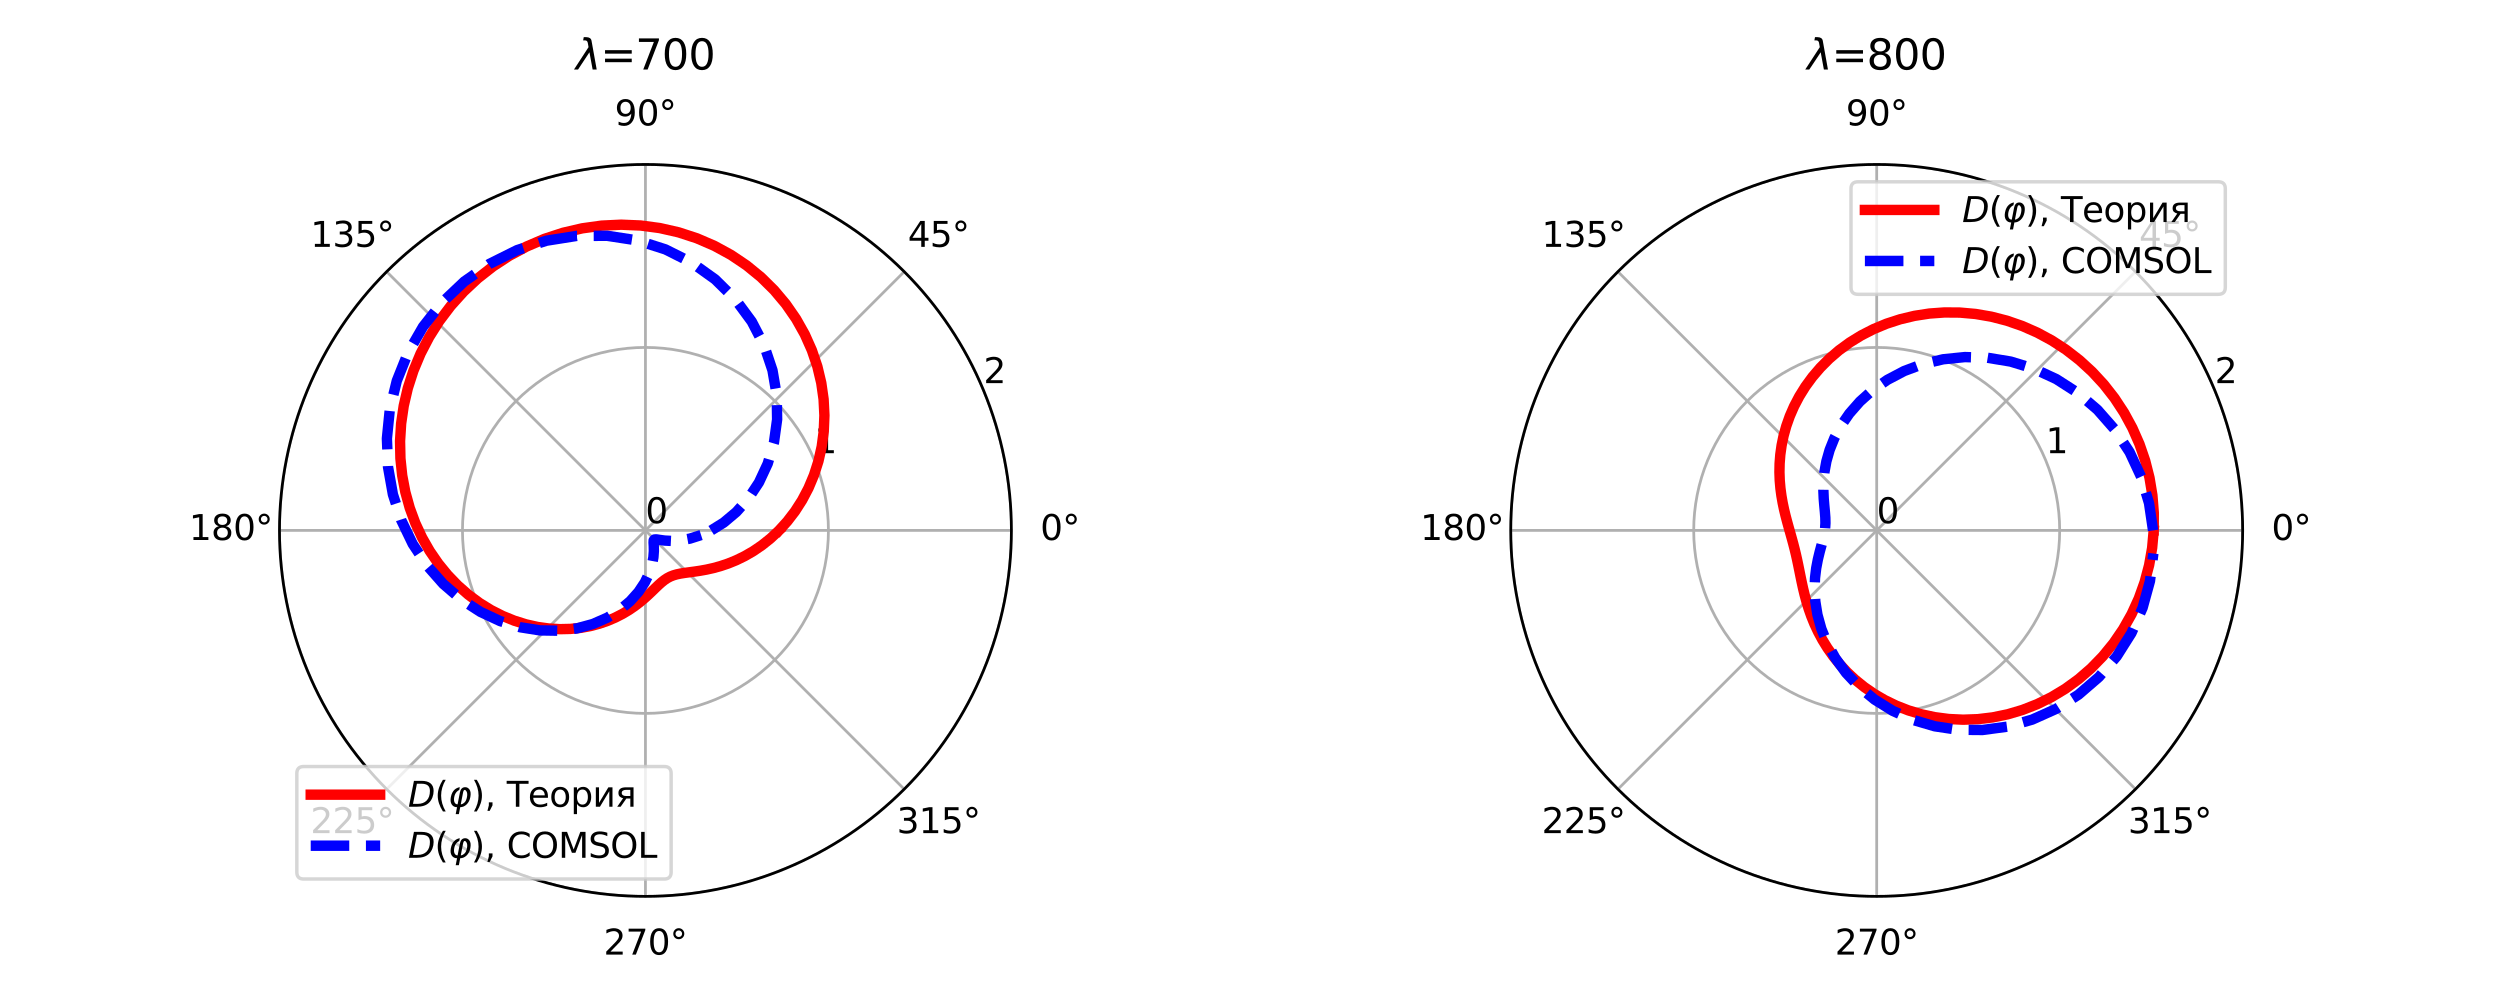 <?xml version="1.0" encoding="utf-8" standalone="no"?>
<!DOCTYPE svg PUBLIC "-//W3C//DTD SVG 1.1//EN"
  "http://www.w3.org/Graphics/SVG/1.1/DTD/svg11.dtd">
<svg xmlns:xlink="http://www.w3.org/1999/xlink" width="720pt" height="288pt" viewBox="0 0 720 288" xmlns="http://www.w3.org/2000/svg" version="1.1">
 <defs>
  <style type="text/css">*{stroke-linejoin: round; stroke-linecap: butt}</style>
 </defs>
 <g id="figure_1">
  <g id="patch_1">
   <path d="M 0 288 
L 720 288 
L 720 0 
L 0 0 
z
" style="fill: #ffffff"/>
  </g>
  <g id="axes_1">
   <g id="patch_2">
    <path d="M 291.288 152.76 
C 291.288 138.919 288.561 125.213 283.264 112.425 
C 277.968 99.638 270.204 88.018 260.417 78.231 
C 250.629 68.444 239.01 60.68 226.222 55.383 
C 213.435 50.086 199.729 47.36 185.887 47.36 
C 172.046 47.36 158.34 50.086 145.553 55.383 
C 132.765 60.68 121.146 68.444 111.358 78.231 
C 101.571 88.018 93.807 99.638 88.511 112.425 
C 83.214 125.213 80.487 138.919 80.487 152.76 
C 80.487 166.601 83.214 180.307 88.511 193.095 
C 93.807 205.882 101.571 217.502 111.358 227.289 
C 121.146 237.076 132.765 244.84 145.553 250.137 
C 158.34 255.434 172.046 258.16 185.887 258.16 
C 199.729 258.16 213.435 255.434 226.222 250.137 
C 239.01 244.84 250.629 237.076 260.417 227.289 
C 270.204 217.502 277.968 205.882 283.264 193.095 
C 288.561 180.307 291.288 166.601 291.288 152.76 
M 185.887 152.76 
C 185.887 152.76 185.887 152.76 185.887 152.76 
C 185.887 152.76 185.887 152.76 185.887 152.76 
C 185.887 152.76 185.887 152.76 185.887 152.76 
C 185.887 152.76 185.887 152.76 185.887 152.76 
C 185.887 152.76 185.887 152.76 185.887 152.76 
C 185.887 152.76 185.887 152.76 185.887 152.76 
C 185.887 152.76 185.887 152.76 185.887 152.76 
C 185.887 152.76 185.887 152.76 185.887 152.76 
C 185.887 152.76 185.887 152.76 185.887 152.76 
C 185.887 152.76 185.887 152.76 185.887 152.76 
C 185.887 152.76 185.887 152.76 185.887 152.76 
C 185.887 152.76 185.887 152.76 185.887 152.76 
C 185.887 152.76 185.887 152.76 185.887 152.76 
C 185.887 152.76 185.887 152.76 185.887 152.76 
C 185.887 152.76 185.887 152.76 185.887 152.76 
C 185.887 152.76 185.887 152.76 185.887 152.76 
z
" style="fill: #ffffff"/>
   </g>
   <g id="matplotlib.axis_1">
    <g id="xtick_1">
     <g id="line2d_1">
      <path d="M 185.887 152.76 
L 291.288 152.76 
" clip-path="url(#p53608323a7)" style="fill: none; stroke: #b0b0b0; stroke-width: 0.8; stroke-linecap: square"/>
     </g>
     <g id="text_1">
      <!-- 0° -->
      <g transform="translate(299.606 155.519) scale(0.1 -0.1)">
       <defs>
        <path id="DejaVuSans-30" d="M 2034 4250 
Q 1547 4250 1301 3770 
Q 1056 3291 1056 2328 
Q 1056 1369 1301 889 
Q 1547 409 2034 409 
Q 2525 409 2770 889 
Q 3016 1369 3016 2328 
Q 3016 3291 2770 3770 
Q 2525 4250 2034 4250 
z
M 2034 4750 
Q 2819 4750 3233 4129 
Q 3647 3509 3647 2328 
Q 3647 1150 3233 529 
Q 2819 -91 2034 -91 
Q 1250 -91 836 529 
Q 422 1150 422 2328 
Q 422 3509 836 4129 
Q 1250 4750 2034 4750 
z
" transform="scale(0.016)"/>
        <path id="DejaVuSans-b0" d="M 1600 4347 
Q 1350 4347 1178 4173 
Q 1006 4000 1006 3750 
Q 1006 3503 1178 3333 
Q 1350 3163 1600 3163 
Q 1850 3163 2022 3333 
Q 2194 3503 2194 3750 
Q 2194 3997 2020 4172 
Q 1847 4347 1600 4347 
z
M 1600 4750 
Q 1800 4750 1984 4673 
Q 2169 4597 2303 4453 
Q 2447 4313 2519 4134 
Q 2591 3956 2591 3750 
Q 2591 3338 2302 3052 
Q 2013 2766 1594 2766 
Q 1172 2766 890 3047 
Q 609 3328 609 3750 
Q 609 4169 896 4459 
Q 1184 4750 1600 4750 
z
" transform="scale(0.016)"/>
       </defs>
       <use xlink:href="#DejaVuSans-30"/>
       <use xlink:href="#DejaVuSans-b0" x="63.623"/>
      </g>
     </g>
    </g>
    <g id="xtick_2">
     <g id="line2d_2">
      <path d="M 185.887 152.76 
L 260.417 78.231 
" clip-path="url(#p53608323a7)" style="fill: none; stroke: #b0b0b0; stroke-width: 0.8; stroke-linecap: square"/>
     </g>
     <g id="text_2">
      <!-- 45° -->
      <g transform="translate(261.454 71.091) scale(0.1 -0.1)">
       <defs>
        <path id="DejaVuSans-34" d="M 2419 4116 
L 825 1625 
L 2419 1625 
L 2419 4116 
z
M 2253 4666 
L 3047 4666 
L 3047 1625 
L 3713 1625 
L 3713 1100 
L 3047 1100 
L 3047 0 
L 2419 0 
L 2419 1100 
L 313 1100 
L 313 1709 
L 2253 4666 
z
" transform="scale(0.016)"/>
        <path id="DejaVuSans-35" d="M 691 4666 
L 3169 4666 
L 3169 4134 
L 1269 4134 
L 1269 2991 
Q 1406 3038 1543 3061 
Q 1681 3084 1819 3084 
Q 2600 3084 3056 2656 
Q 3513 2228 3513 1497 
Q 3513 744 3044 326 
Q 2575 -91 1722 -91 
Q 1428 -91 1123 -41 
Q 819 9 494 109 
L 494 744 
Q 775 591 1075 516 
Q 1375 441 1709 441 
Q 2250 441 2565 725 
Q 2881 1009 2881 1497 
Q 2881 1984 2565 2268 
Q 2250 2553 1709 2553 
Q 1456 2553 1204 2497 
Q 953 2441 691 2322 
L 691 4666 
z
" transform="scale(0.016)"/>
       </defs>
       <use xlink:href="#DejaVuSans-34"/>
       <use xlink:href="#DejaVuSans-35" x="63.623"/>
       <use xlink:href="#DejaVuSans-b0" x="127.246"/>
      </g>
     </g>
    </g>
    <g id="xtick_3">
     <g id="line2d_3">
      <path d="M 185.887 152.76 
L 185.887 47.36 
" clip-path="url(#p53608323a7)" style="fill: none; stroke: #b0b0b0; stroke-width: 0.8; stroke-linecap: square"/>
     </g>
     <g id="text_3">
      <!-- 90° -->
      <g transform="translate(177.025 36.119) scale(0.1 -0.1)">
       <defs>
        <path id="DejaVuSans-39" d="M 703 97 
L 703 672 
Q 941 559 1184 500 
Q 1428 441 1663 441 
Q 2288 441 2617 861 
Q 2947 1281 2994 2138 
Q 2813 1869 2534 1725 
Q 2256 1581 1919 1581 
Q 1219 1581 811 2004 
Q 403 2428 403 3163 
Q 403 3881 828 4315 
Q 1253 4750 1959 4750 
Q 2769 4750 3195 4129 
Q 3622 3509 3622 2328 
Q 3622 1225 3098 567 
Q 2575 -91 1691 -91 
Q 1453 -91 1209 -44 
Q 966 3 703 97 
z
M 1959 2075 
Q 2384 2075 2632 2365 
Q 2881 2656 2881 3163 
Q 2881 3666 2632 3958 
Q 2384 4250 1959 4250 
Q 1534 4250 1286 3958 
Q 1038 3666 1038 3163 
Q 1038 2656 1286 2365 
Q 1534 2075 1959 2075 
z
" transform="scale(0.016)"/>
       </defs>
       <use xlink:href="#DejaVuSans-39"/>
       <use xlink:href="#DejaVuSans-30" x="63.623"/>
       <use xlink:href="#DejaVuSans-b0" x="127.246"/>
      </g>
     </g>
    </g>
    <g id="xtick_4">
     <g id="line2d_4">
      <path d="M 185.887 152.76 
L 111.358 78.231 
" clip-path="url(#p53608323a7)" style="fill: none; stroke: #b0b0b0; stroke-width: 0.8; stroke-linecap: square"/>
     </g>
     <g id="text_4">
      <!-- 135° -->
      <g transform="translate(89.415 71.091) scale(0.1 -0.1)">
       <defs>
        <path id="DejaVuSans-31" d="M 794 531 
L 1825 531 
L 1825 4091 
L 703 3866 
L 703 4441 
L 1819 4666 
L 2450 4666 
L 2450 531 
L 3481 531 
L 3481 0 
L 794 0 
L 794 531 
z
" transform="scale(0.016)"/>
        <path id="DejaVuSans-33" d="M 2597 2516 
Q 3050 2419 3304 2112 
Q 3559 1806 3559 1356 
Q 3559 666 3084 287 
Q 2609 -91 1734 -91 
Q 1441 -91 1130 -33 
Q 819 25 488 141 
L 488 750 
Q 750 597 1062 519 
Q 1375 441 1716 441 
Q 2309 441 2620 675 
Q 2931 909 2931 1356 
Q 2931 1769 2642 2001 
Q 2353 2234 1838 2234 
L 1294 2234 
L 1294 2753 
L 1863 2753 
Q 2328 2753 2575 2939 
Q 2822 3125 2822 3475 
Q 2822 3834 2567 4026 
Q 2313 4219 1838 4219 
Q 1578 4219 1281 4162 
Q 984 4106 628 3988 
L 628 4550 
Q 988 4650 1302 4700 
Q 1616 4750 1894 4750 
Q 2613 4750 3031 4423 
Q 3450 4097 3450 3541 
Q 3450 3153 3228 2886 
Q 3006 2619 2597 2516 
z
" transform="scale(0.016)"/>
       </defs>
       <use xlink:href="#DejaVuSans-31"/>
       <use xlink:href="#DejaVuSans-33" x="63.623"/>
       <use xlink:href="#DejaVuSans-35" x="127.246"/>
       <use xlink:href="#DejaVuSans-b0" x="190.869"/>
      </g>
     </g>
    </g>
    <g id="xtick_5">
     <g id="line2d_5">
      <path d="M 185.887 152.76 
L 80.487 152.76 
" clip-path="url(#p53608323a7)" style="fill: none; stroke: #b0b0b0; stroke-width: 0.8; stroke-linecap: square"/>
     </g>
     <g id="text_5">
      <!-- 180° -->
      <g transform="translate(54.444 155.519) scale(0.1 -0.1)">
       <defs>
        <path id="DejaVuSans-38" d="M 2034 2216 
Q 1584 2216 1326 1975 
Q 1069 1734 1069 1313 
Q 1069 891 1326 650 
Q 1584 409 2034 409 
Q 2484 409 2743 651 
Q 3003 894 3003 1313 
Q 3003 1734 2745 1975 
Q 2488 2216 2034 2216 
z
M 1403 2484 
Q 997 2584 770 2862 
Q 544 3141 544 3541 
Q 544 4100 942 4425 
Q 1341 4750 2034 4750 
Q 2731 4750 3128 4425 
Q 3525 4100 3525 3541 
Q 3525 3141 3298 2862 
Q 3072 2584 2669 2484 
Q 3125 2378 3379 2068 
Q 3634 1759 3634 1313 
Q 3634 634 3220 271 
Q 2806 -91 2034 -91 
Q 1263 -91 848 271 
Q 434 634 434 1313 
Q 434 1759 690 2068 
Q 947 2378 1403 2484 
z
M 1172 3481 
Q 1172 3119 1398 2916 
Q 1625 2713 2034 2713 
Q 2441 2713 2670 2916 
Q 2900 3119 2900 3481 
Q 2900 3844 2670 4047 
Q 2441 4250 2034 4250 
Q 1625 4250 1398 4047 
Q 1172 3844 1172 3481 
z
" transform="scale(0.016)"/>
       </defs>
       <use xlink:href="#DejaVuSans-31"/>
       <use xlink:href="#DejaVuSans-38" x="63.623"/>
       <use xlink:href="#DejaVuSans-30" x="127.246"/>
       <use xlink:href="#DejaVuSans-b0" x="190.869"/>
      </g>
     </g>
    </g>
    <g id="xtick_6">
     <g id="line2d_6">
      <path d="M 185.887 152.76 
L 111.358 227.289 
" clip-path="url(#p53608323a7)" style="fill: none; stroke: #b0b0b0; stroke-width: 0.8; stroke-linecap: square"/>
     </g>
     <g id="text_6">
      <!-- 225° -->
      <g transform="translate(89.415 239.948) scale(0.1 -0.1)">
       <defs>
        <path id="DejaVuSans-32" d="M 1228 531 
L 3431 531 
L 3431 0 
L 469 0 
L 469 531 
Q 828 903 1448 1529 
Q 2069 2156 2228 2338 
Q 2531 2678 2651 2914 
Q 2772 3150 2772 3378 
Q 2772 3750 2511 3984 
Q 2250 4219 1831 4219 
Q 1534 4219 1204 4116 
Q 875 4013 500 3803 
L 500 4441 
Q 881 4594 1212 4672 
Q 1544 4750 1819 4750 
Q 2544 4750 2975 4387 
Q 3406 4025 3406 3419 
Q 3406 3131 3298 2873 
Q 3191 2616 2906 2266 
Q 2828 2175 2409 1742 
Q 1991 1309 1228 531 
z
" transform="scale(0.016)"/>
       </defs>
       <use xlink:href="#DejaVuSans-32"/>
       <use xlink:href="#DejaVuSans-32" x="63.623"/>
       <use xlink:href="#DejaVuSans-35" x="127.246"/>
       <use xlink:href="#DejaVuSans-b0" x="190.869"/>
      </g>
     </g>
    </g>
    <g id="xtick_7">
     <g id="line2d_7">
      <path d="M 185.887 152.76 
L 185.887 258.16 
" clip-path="url(#p53608323a7)" style="fill: none; stroke: #b0b0b0; stroke-width: 0.8; stroke-linecap: square"/>
     </g>
     <g id="text_7">
      <!-- 270° -->
      <g transform="translate(173.844 274.919) scale(0.1 -0.1)">
       <defs>
        <path id="DejaVuSans-37" d="M 525 4666 
L 3525 4666 
L 3525 4397 
L 1831 0 
L 1172 0 
L 2766 4134 
L 525 4134 
L 525 4666 
z
" transform="scale(0.016)"/>
       </defs>
       <use xlink:href="#DejaVuSans-32"/>
       <use xlink:href="#DejaVuSans-37" x="63.623"/>
       <use xlink:href="#DejaVuSans-30" x="127.246"/>
       <use xlink:href="#DejaVuSans-b0" x="190.869"/>
      </g>
     </g>
    </g>
    <g id="xtick_8">
     <g id="line2d_8">
      <path d="M 185.887 152.76 
L 260.417 227.289 
" clip-path="url(#p53608323a7)" style="fill: none; stroke: #b0b0b0; stroke-width: 0.8; stroke-linecap: square"/>
     </g>
     <g id="text_8">
      <!-- 315° -->
      <g transform="translate(258.272 239.948) scale(0.1 -0.1)">
       <use xlink:href="#DejaVuSans-33"/>
       <use xlink:href="#DejaVuSans-31" x="63.623"/>
       <use xlink:href="#DejaVuSans-35" x="127.246"/>
       <use xlink:href="#DejaVuSans-b0" x="190.869"/>
      </g>
     </g>
    </g>
   </g>
   <g id="matplotlib.axis_2">
    <g id="ytick_1">
     <g id="line2d_9">
      <path d="M 185.887 152.76 
C 185.887 152.76 185.887 152.76 185.887 152.76 
C 185.887 152.76 185.887 152.76 185.887 152.76 
C 185.887 152.76 185.887 152.76 185.887 152.76 
C 185.887 152.76 185.887 152.76 185.887 152.76 
C 185.887 152.76 185.887 152.76 185.887 152.76 
C 185.887 152.76 185.887 152.76 185.887 152.76 
C 185.887 152.76 185.887 152.76 185.887 152.76 
C 185.887 152.76 185.887 152.76 185.887 152.76 
C 185.887 152.76 185.887 152.76 185.887 152.76 
C 185.887 152.76 185.887 152.76 185.887 152.76 
C 185.887 152.76 185.887 152.76 185.887 152.76 
C 185.887 152.76 185.887 152.76 185.887 152.76 
C 185.887 152.76 185.887 152.76 185.887 152.76 
C 185.887 152.76 185.887 152.76 185.887 152.76 
C 185.887 152.76 185.887 152.76 185.887 152.76 
C 185.887 152.76 185.887 152.76 185.887 152.76 
" clip-path="url(#p53608323a7)" style="fill: none; stroke: #b0b0b0; stroke-width: 0.8; stroke-linecap: square"/>
     </g>
     <g id="text_9">
      <!-- 0 -->
      <g transform="translate(185.887 150.68) scale(0.1 -0.1)">
       <use xlink:href="#DejaVuSans-30"/>
      </g>
     </g>
    </g>
    <g id="ytick_2">
     <g id="line2d_10">
      <path d="M 238.588 152.76 
C 238.588 145.839 237.224 138.986 234.576 132.593 
C 231.928 126.199 228.046 120.389 223.152 115.495 
C 218.258 110.602 212.449 106.72 206.055 104.072 
C 199.661 101.423 192.808 100.06 185.887 100.06 
C 178.967 100.06 172.114 101.423 165.72 104.072 
C 159.326 106.72 153.517 110.602 148.623 115.495 
C 143.729 120.389 139.847 126.199 137.199 132.593 
C 134.551 138.986 133.188 145.839 133.188 152.76 
C 133.188 159.681 134.551 166.534 137.199 172.927 
C 139.847 179.321 143.729 185.131 148.623 190.025 
C 153.517 194.918 159.326 198.8 165.72 201.448 
C 172.114 204.097 178.967 205.46 185.887 205.46 
C 192.808 205.46 199.661 204.097 206.055 201.448 
C 212.449 198.8 218.258 194.918 223.152 190.025 
C 228.046 185.131 231.928 179.321 234.576 172.927 
C 237.224 166.534 238.588 159.681 238.588 152.76 
" clip-path="url(#p53608323a7)" style="fill: none; stroke: #b0b0b0; stroke-width: 0.8; stroke-linecap: square"/>
     </g>
     <g id="text_10">
      <!-- 1 -->
      <g transform="translate(234.576 130.513) scale(0.1 -0.1)">
       <use xlink:href="#DejaVuSans-31"/>
      </g>
     </g>
    </g>
    <g id="ytick_3">
     <g id="line2d_11">
      <path d="M 291.288 152.76 
C 291.288 138.919 288.561 125.213 283.264 112.425 
C 277.968 99.638 270.204 88.018 260.417 78.231 
C 250.629 68.444 239.01 60.68 226.222 55.383 
C 213.435 50.086 199.729 47.36 185.887 47.36 
C 172.046 47.36 158.34 50.086 145.553 55.383 
C 132.765 60.68 121.146 68.444 111.358 78.231 
C 101.571 88.018 93.807 99.638 88.511 112.425 
C 83.214 125.213 80.487 138.919 80.487 152.76 
C 80.487 166.601 83.214 180.307 88.511 193.095 
C 93.807 205.882 101.571 217.502 111.358 227.289 
C 121.146 237.076 132.765 244.84 145.553 250.137 
C 158.34 255.434 172.046 258.16 185.887 258.16 
C 199.729 258.16 213.435 255.434 226.222 250.137 
C 239.01 244.84 250.629 237.076 260.417 227.289 
C 270.204 217.502 277.968 205.882 283.264 193.095 
C 288.561 180.307 291.288 166.601 291.288 152.76 
" clip-path="url(#p53608323a7)" style="fill: none; stroke: #b0b0b0; stroke-width: 0.8; stroke-linecap: square"/>
     </g>
     <g id="text_11">
      <!-- 2 -->
      <g transform="translate(283.264 110.345) scale(0.1 -0.1)">
       <use xlink:href="#DejaVuSans-32"/>
      </g>
     </g>
    </g>
   </g>
   <g id="line2d_12">
    <path d="M 224.369 152.76 
L 226.726 150.165 
L 228.953 147.264 
L 231.006 144.064 
L 232.844 140.577 
L 234.424 136.819 
L 235.708 132.815 
L 236.657 128.593 
L 237.241 124.188 
L 237.428 119.637 
L 237.195 114.983 
L 236.523 110.272 
L 235.399 105.551 
L 233.815 100.871 
L 231.77 96.283 
L 229.27 91.837 
L 226.327 87.584 
L 222.957 83.573 
L 219.185 79.849 
L 215.039 76.456 
L 210.553 73.434 
L 205.766 70.818 
L 200.72 68.639 
L 195.461 66.921 
L 190.035 65.685 
L 184.494 64.946 
L 178.888 64.711 
L 173.267 64.984 
L 167.684 65.76 
L 162.186 67.033 
L 156.824 68.787 
L 151.643 71.004 
L 146.685 73.661 
L 141.991 76.729 
L 137.598 80.178 
L 133.537 83.973 
L 129.839 88.076 
L 126.525 92.448 
L 123.617 97.048 
L 121.129 101.834 
L 119.073 106.761 
L 117.453 111.788 
L 116.273 116.871 
L 115.529 121.968 
L 115.216 127.038 
L 115.322 132.04 
L 115.833 136.938 
L 116.733 141.695 
L 118.001 146.278 
L 119.613 150.656 
L 121.544 154.803 
L 123.764 158.692 
L 126.245 162.304 
L 128.954 165.619 
L 131.858 168.624 
L 134.924 171.309 
L 138.118 173.666 
L 141.404 175.693 
L 144.75 177.389 
L 148.122 178.76 
L 151.487 179.813 
L 154.815 180.56 
L 158.077 181.015 
L 161.247 181.197 
L 164.299 181.126 
L 167.215 180.826 
L 169.975 180.322 
L 172.565 179.64 
L 174.976 178.81 
L 177.2 177.861 
L 179.235 176.821 
L 181.083 175.721 
L 182.749 174.588 
L 184.243 173.449 
L 185.577 172.329 
L 186.768 171.252 
L 187.836 170.236 
L 188.803 169.297 
L 189.694 168.449 
L 190.533 167.7 
L 191.348 167.053 
L 192.166 166.508 
L 193.014 166.062 
L 193.918 165.703 
L 194.901 165.418 
L 195.986 165.191 
L 197.191 164.998 
L 198.532 164.816 
L 200.019 164.617 
L 201.658 164.372 
L 203.453 164.049 
L 205.399 163.616 
L 207.489 163.042 
L 209.707 162.296 
L 212.037 161.348 
L 214.453 160.172 
L 216.928 158.743 
L 219.43 157.041 
L 221.923 155.05 
L 224.369 152.76 
" clip-path="url(#p53608323a7)" style="fill: none; stroke: #ff0000; stroke-width: 3; stroke-linecap: square"/>
   </g>
   <g id="line2d_13">
    <path d="M 204.819 152.76 
L 208.444 150.497 
L 212.066 147.453 
L 215.506 143.598 
L 218.581 138.937 
L 221.104 133.521 
L 222.9 127.439 
L 223.809 120.82 
L 223.7 113.827 
L 222.476 106.652 
L 220.081 99.507 
L 216.501 92.612 
L 211.768 86.192 
L 205.959 80.46 
L 199.194 75.613 
L 191.627 71.821 
L 183.447 69.22 
L 174.863 67.908 
L 166.098 67.938 
L 157.382 69.323 
L 148.94 72.029 
L 140.985 75.983 
L 133.709 81.076 
L 127.281 87.166 
L 121.836 94.088 
L 117.479 101.657 
L 114.276 109.679 
L 112.26 117.954 
L 111.428 126.288 
L 111.748 134.492 
L 113.157 142.393 
L 115.566 149.833 
L 118.869 156.679 
L 122.939 162.816 
L 127.641 168.156 
L 132.829 172.635 
L 138.355 176.216 
L 144.07 178.885 
L 149.83 180.653 
L 155.495 181.554 
L 160.939 181.645 
L 166.048 181.002 
L 170.725 179.716 
L 174.891 177.896 
L 178.491 175.661 
L 181.493 173.137 
L 183.891 170.452 
L 185.702 167.734 
L 186.972 165.102 
L 187.767 162.663 
L 188.179 160.506 
L 188.312 158.698 
L 188.286 157.282 
L 188.226 156.271 
L 188.259 155.647 
L 188.504 155.365 
L 189.066 155.347 
L 190.033 155.495 
L 191.465 155.686 
L 193.39 155.784 
L 195.806 155.646 
L 198.672 155.129 
L 201.914 154.096 
" clip-path="url(#p53608323a7)" style="fill: none; stroke-dasharray: 11.1,4.8; stroke-dashoffset: 0; stroke: #0000ff; stroke-width: 3"/>
   </g>
   <g id="patch_3">
    <path d="M 291.288 152.76 
C 291.288 138.919 288.561 125.213 283.264 112.425 
C 277.968 99.638 270.204 88.018 260.417 78.231 
C 250.629 68.444 239.01 60.68 226.222 55.383 
C 213.435 50.086 199.729 47.36 185.887 47.36 
C 172.046 47.36 158.34 50.086 145.553 55.383 
C 132.765 60.68 121.146 68.444 111.358 78.231 
C 101.571 88.018 93.807 99.638 88.511 112.425 
C 83.214 125.213 80.487 138.919 80.487 152.76 
C 80.487 166.601 83.214 180.307 88.511 193.095 
C 93.807 205.882 101.571 217.502 111.358 227.289 
C 121.146 237.076 132.765 244.84 145.553 250.137 
C 158.34 255.434 172.046 258.16 185.887 258.16 
C 199.729 258.16 213.435 255.434 226.222 250.137 
C 239.01 244.84 250.629 237.076 260.417 227.289 
C 270.204 217.502 277.968 205.882 283.264 193.095 
C 288.561 180.307 291.288 166.601 291.288 152.76 
" style="fill: none; stroke: #000000; stroke-width: 0.8; stroke-linejoin: miter; stroke-linecap: square"/>
   </g>
   <g id="text_12">
    <!-- $\lambda$=700 -->
    <g transform="translate(165.847 20.025) scale(0.12 -0.12)">
     <defs>
      <path id="DejaVuSans-Oblique-3bb" d="M 2350 4316 
L 3125 0 
L 2516 0 
L 2038 2588 
L 328 0 
L -281 0 
L 1903 3356 
L 1794 3975 
Q 1725 4369 1391 4369 
L 1091 4369 
L 1184 4863 
L 1550 4856 
Q 2253 4847 2350 4316 
z
" transform="scale(0.016)"/>
      <path id="DejaVuSans-3d" d="M 678 2906 
L 4684 2906 
L 4684 2381 
L 678 2381 
L 678 2906 
z
M 678 1631 
L 4684 1631 
L 4684 1100 
L 678 1100 
L 678 1631 
z
" transform="scale(0.016)"/>
     </defs>
     <use xlink:href="#DejaVuSans-Oblique-3bb" transform="translate(0 0.016)"/>
     <use xlink:href="#DejaVuSans-3d" transform="translate(59.18 0.016)"/>
     <use xlink:href="#DejaVuSans-37" transform="translate(142.969 0.016)"/>
     <use xlink:href="#DejaVuSans-30" transform="translate(206.592 0.016)"/>
     <use xlink:href="#DejaVuSans-30" transform="translate(270.215 0.016)"/>
    </g>
   </g>
   <g id="legend_1">
    <g id="patch_4">
     <path d="M 87.487 253.16 
L 191.287 253.16 
Q 193.287 253.16 193.287 251.16 
L 193.287 222.76 
Q 193.287 220.76 191.287 220.76 
L 87.487 220.76 
Q 85.487 220.76 85.487 222.76 
L 85.487 251.16 
Q 85.487 253.16 87.487 253.16 
z
" style="fill: #ffffff; opacity: 0.8; stroke: #cccccc; stroke-linejoin: miter"/>
    </g>
    <g id="line2d_14">
     <path d="M 89.487 228.86 
L 99.487 228.86 
L 109.487 228.86 
" style="fill: none; stroke: #ff0000; stroke-width: 3; stroke-linecap: square"/>
    </g>
    <g id="text_13">
     <!-- $D(\varphi)$, Теория -->
     <g transform="translate(117.487 232.36) scale(0.1 -0.1)">
      <defs>
       <path id="DejaVuSans-Oblique-44" d="M 1081 4666 
L 2438 4666 
Q 3519 4666 4070 4208 
Q 4622 3750 4622 2847 
Q 4622 2250 4412 1698 
Q 4203 1147 3834 769 
Q 3463 381 2891 190 
Q 2319 0 1538 0 
L 172 0 
L 1081 4666 
z
M 1613 4147 
L 909 519 
L 1734 519 
Q 2794 519 3375 1128 
Q 3956 1738 3956 2847 
Q 3956 3519 3581 3833 
Q 3206 4147 2406 4147 
L 1613 4147 
z
" transform="scale(0.016)"/>
       <path id="DejaVuSans-28" d="M 1984 4856 
Q 1566 4138 1362 3434 
Q 1159 2731 1159 2009 
Q 1159 1288 1364 580 
Q 1569 -128 1984 -844 
L 1484 -844 
Q 1016 -109 783 600 
Q 550 1309 550 2009 
Q 550 2706 781 3412 
Q 1013 4119 1484 4856 
L 1984 4856 
z
" transform="scale(0.016)"/>
       <path id="DejaVuSans-Oblique-3c6" d="M 2969 3034 
Q 2766 3034 2675 2581 
L 2259 438 
Q 2553 438 2916 763 
Q 3244 1053 3375 1750 
Q 3497 2400 3300 2750 
Q 3138 3034 2969 3034 
z
M 3063 3525 
Q 3513 3525 3819 3113 
Q 4147 2672 3981 1750 
Q 3828 903 3291 400 
Q 2784 -75 2159 -75 
L 1916 -1331 
L 1344 -1331 
L 1588 -78 
Q 963 -78 641 400 
Q 309 888 475 1747 
Q 647 2641 1166 3097 
Q 1556 3438 2084 3525 
L 1984 3016 
Q 1766 2944 1538 2700 
Q 1194 2341 1081 1747 
Q 963 1116 1156 756 
Q 1334 434 1688 434 
L 2103 2581 
Q 2288 3525 3063 3525 
z
" transform="scale(0.016)"/>
       <path id="DejaVuSans-29" d="M 513 4856 
L 1013 4856 
Q 1481 4119 1714 3412 
Q 1947 2706 1947 2009 
Q 1947 1309 1714 600 
Q 1481 -109 1013 -844 
L 513 -844 
Q 928 -128 1133 580 
Q 1338 1288 1338 2009 
Q 1338 2731 1133 3434 
Q 928 4138 513 4856 
z
" transform="scale(0.016)"/>
       <path id="DejaVuSans-2c" d="M 750 794 
L 1409 794 
L 1409 256 
L 897 -744 
L 494 -744 
L 750 256 
L 750 794 
z
" transform="scale(0.016)"/>
       <path id="DejaVuSans-20" transform="scale(0.016)"/>
       <path id="DejaVuSans-422" d="M -19 4666 
L 3928 4666 
L 3928 4134 
L 2272 4134 
L 2272 0 
L 1638 0 
L 1638 4134 
L -19 4134 
L -19 4666 
z
" transform="scale(0.016)"/>
       <path id="DejaVuSans-435" d="M 3597 1894 
L 3597 1613 
L 953 1613 
Q 991 1019 1311 708 
Q 1631 397 2203 397 
Q 2534 397 2845 478 
Q 3156 559 3463 722 
L 3463 178 
Q 3153 47 2828 -22 
Q 2503 -91 2169 -91 
Q 1331 -91 842 396 
Q 353 884 353 1716 
Q 353 2575 817 3079 
Q 1281 3584 2069 3584 
Q 2775 3584 3186 3129 
Q 3597 2675 3597 1894 
z
M 3022 2063 
Q 3016 2534 2758 2815 
Q 2500 3097 2075 3097 
Q 1594 3097 1305 2825 
Q 1016 2553 972 2059 
L 3022 2063 
z
" transform="scale(0.016)"/>
       <path id="DejaVuSans-43e" d="M 1959 3097 
Q 1497 3097 1228 2736 
Q 959 2375 959 1747 
Q 959 1119 1226 758 
Q 1494 397 1959 397 
Q 2419 397 2687 759 
Q 2956 1122 2956 1747 
Q 2956 2369 2687 2733 
Q 2419 3097 1959 3097 
z
M 1959 3584 
Q 2709 3584 3137 3096 
Q 3566 2609 3566 1747 
Q 3566 888 3137 398 
Q 2709 -91 1959 -91 
Q 1206 -91 779 398 
Q 353 888 353 1747 
Q 353 2609 779 3096 
Q 1206 3584 1959 3584 
z
" transform="scale(0.016)"/>
       <path id="DejaVuSans-440" d="M 1159 525 
L 1159 -1331 
L 581 -1331 
L 581 3500 
L 1159 3500 
L 1159 2969 
Q 1341 3281 1617 3432 
Q 1894 3584 2278 3584 
Q 2916 3584 3314 3078 
Q 3713 2572 3713 1747 
Q 3713 922 3314 415 
Q 2916 -91 2278 -91 
Q 1894 -91 1617 61 
Q 1341 213 1159 525 
z
M 3116 1747 
Q 3116 2381 2855 2742 
Q 2594 3103 2138 3103 
Q 1681 3103 1420 2742 
Q 1159 2381 1159 1747 
Q 1159 1113 1420 752 
Q 1681 391 2138 391 
Q 2594 391 2855 752 
Q 3116 1113 3116 1747 
z
" transform="scale(0.016)"/>
       <path id="DejaVuSans-438" d="M 3578 3500 
L 3578 0 
L 3006 0 
L 3006 2809 
L 1319 0 
L 581 0 
L 581 3500 
L 1153 3500 
L 1153 697 
L 2838 3500 
L 3578 3500 
z
" transform="scale(0.016)"/>
       <path id="DejaVuSans-44f" d="M 1181 2491 
Q 1181 2231 1381 2084 
Q 1581 1938 1953 1938 
L 2728 1938 
L 2728 3041 
L 1953 3041 
Q 1581 3041 1381 2897 
Q 1181 2753 1181 2491 
z
M 363 0 
L 1431 1534 
Q 1069 1616 828 1830 
Q 588 2044 588 2491 
Q 588 2997 923 3248 
Q 1259 3500 1938 3500 
L 3306 3500 
L 3306 0 
L 2728 0 
L 2728 1478 
L 2013 1478 
L 981 0 
L 363 0 
z
" transform="scale(0.016)"/>
      </defs>
      <use xlink:href="#DejaVuSans-Oblique-44" transform="translate(0 0.125)"/>
      <use xlink:href="#DejaVuSans-28" transform="translate(77.002 0.125)"/>
      <use xlink:href="#DejaVuSans-Oblique-3c6" transform="translate(116.016 0.125)"/>
      <use xlink:href="#DejaVuSans-29" transform="translate(181.982 0.125)"/>
      <use xlink:href="#DejaVuSans-2c" transform="translate(220.996 0.125)"/>
      <use xlink:href="#DejaVuSans-20" transform="translate(252.783 0.125)"/>
      <use xlink:href="#DejaVuSans-422" transform="translate(284.57 0.125)"/>
      <use xlink:href="#DejaVuSans-435" transform="translate(345.654 0.125)"/>
      <use xlink:href="#DejaVuSans-43e" transform="translate(407.178 0.125)"/>
      <use xlink:href="#DejaVuSans-440" transform="translate(468.359 0.125)"/>
      <use xlink:href="#DejaVuSans-438" transform="translate(531.836 0.125)"/>
      <use xlink:href="#DejaVuSans-44f" transform="translate(596.826 0.125)"/>
     </g>
    </g>
    <g id="line2d_15">
     <path d="M 89.487 243.56 
L 99.487 243.56 
L 109.487 243.56 
" style="fill: none; stroke-dasharray: 11.1,4.8; stroke-dashoffset: 0; stroke: #0000ff; stroke-width: 3"/>
    </g>
    <g id="text_14">
     <!-- $D(\varphi)$, COMSOL -->
     <g transform="translate(117.487 247.06) scale(0.1 -0.1)">
      <defs>
       <path id="DejaVuSans-43" d="M 4122 4306 
L 4122 3641 
Q 3803 3938 3442 4084 
Q 3081 4231 2675 4231 
Q 1875 4231 1450 3742 
Q 1025 3253 1025 2328 
Q 1025 1406 1450 917 
Q 1875 428 2675 428 
Q 3081 428 3442 575 
Q 3803 722 4122 1019 
L 4122 359 
Q 3791 134 3420 21 
Q 3050 -91 2638 -91 
Q 1578 -91 968 557 
Q 359 1206 359 2328 
Q 359 3453 968 4101 
Q 1578 4750 2638 4750 
Q 3056 4750 3426 4639 
Q 3797 4528 4122 4306 
z
" transform="scale(0.016)"/>
       <path id="DejaVuSans-4f" d="M 2522 4238 
Q 1834 4238 1429 3725 
Q 1025 3213 1025 2328 
Q 1025 1447 1429 934 
Q 1834 422 2522 422 
Q 3209 422 3611 934 
Q 4013 1447 4013 2328 
Q 4013 3213 3611 3725 
Q 3209 4238 2522 4238 
z
M 2522 4750 
Q 3503 4750 4090 4092 
Q 4678 3434 4678 2328 
Q 4678 1225 4090 567 
Q 3503 -91 2522 -91 
Q 1538 -91 948 565 
Q 359 1222 359 2328 
Q 359 3434 948 4092 
Q 1538 4750 2522 4750 
z
" transform="scale(0.016)"/>
       <path id="DejaVuSans-4d" d="M 628 4666 
L 1569 4666 
L 2759 1491 
L 3956 4666 
L 4897 4666 
L 4897 0 
L 4281 0 
L 4281 4097 
L 3078 897 
L 2444 897 
L 1241 4097 
L 1241 0 
L 628 0 
L 628 4666 
z
" transform="scale(0.016)"/>
       <path id="DejaVuSans-53" d="M 3425 4513 
L 3425 3897 
Q 3066 4069 2747 4153 
Q 2428 4238 2131 4238 
Q 1616 4238 1336 4038 
Q 1056 3838 1056 3469 
Q 1056 3159 1242 3001 
Q 1428 2844 1947 2747 
L 2328 2669 
Q 3034 2534 3370 2195 
Q 3706 1856 3706 1288 
Q 3706 609 3251 259 
Q 2797 -91 1919 -91 
Q 1588 -91 1214 -16 
Q 841 59 441 206 
L 441 856 
Q 825 641 1194 531 
Q 1563 422 1919 422 
Q 2459 422 2753 634 
Q 3047 847 3047 1241 
Q 3047 1584 2836 1778 
Q 2625 1972 2144 2069 
L 1759 2144 
Q 1053 2284 737 2584 
Q 422 2884 422 3419 
Q 422 4038 858 4394 
Q 1294 4750 2059 4750 
Q 2388 4750 2728 4690 
Q 3069 4631 3425 4513 
z
" transform="scale(0.016)"/>
       <path id="DejaVuSans-4c" d="M 628 4666 
L 1259 4666 
L 1259 531 
L 3531 531 
L 3531 0 
L 628 0 
L 628 4666 
z
" transform="scale(0.016)"/>
      </defs>
      <use xlink:href="#DejaVuSans-Oblique-44" transform="translate(0 0.125)"/>
      <use xlink:href="#DejaVuSans-28" transform="translate(77.002 0.125)"/>
      <use xlink:href="#DejaVuSans-Oblique-3c6" transform="translate(116.016 0.125)"/>
      <use xlink:href="#DejaVuSans-29" transform="translate(181.982 0.125)"/>
      <use xlink:href="#DejaVuSans-2c" transform="translate(220.996 0.125)"/>
      <use xlink:href="#DejaVuSans-20" transform="translate(252.783 0.125)"/>
      <use xlink:href="#DejaVuSans-43" transform="translate(284.57 0.125)"/>
      <use xlink:href="#DejaVuSans-4f" transform="translate(354.395 0.125)"/>
      <use xlink:href="#DejaVuSans-4d" transform="translate(433.105 0.125)"/>
      <use xlink:href="#DejaVuSans-53" transform="translate(519.385 0.125)"/>
      <use xlink:href="#DejaVuSans-4f" transform="translate(582.861 0.125)"/>
      <use xlink:href="#DejaVuSans-4c" transform="translate(661.572 0.125)"/>
     </g>
    </g>
   </g>
  </g>
  <g id="axes_2">
   <g id="patch_5">
    <path d="M 645.888 152.76 
C 645.888 138.919 643.161 125.213 637.864 112.425 
C 632.568 99.638 624.804 88.018 615.017 78.231 
C 605.229 68.444 593.61 60.68 580.822 55.383 
C 568.035 50.086 554.329 47.36 540.487 47.36 
C 526.646 47.36 512.94 50.086 500.153 55.383 
C 487.365 60.68 475.746 68.444 465.958 78.231 
C 456.171 88.018 448.407 99.638 443.111 112.425 
C 437.814 125.213 435.087 138.919 435.087 152.76 
C 435.087 166.601 437.814 180.307 443.111 193.095 
C 448.407 205.882 456.171 217.502 465.958 227.289 
C 475.746 237.076 487.365 244.84 500.153 250.137 
C 512.94 255.434 526.646 258.16 540.487 258.16 
C 554.329 258.16 568.035 255.434 580.822 250.137 
C 593.61 244.84 605.229 237.076 615.017 227.289 
C 624.804 217.502 632.568 205.882 637.864 193.095 
C 643.161 180.307 645.888 166.601 645.888 152.76 
M 540.487 152.76 
C 540.487 152.76 540.487 152.76 540.487 152.76 
C 540.487 152.76 540.487 152.76 540.487 152.76 
C 540.487 152.76 540.487 152.76 540.487 152.76 
C 540.487 152.76 540.487 152.76 540.487 152.76 
C 540.487 152.76 540.487 152.76 540.487 152.76 
C 540.487 152.76 540.487 152.76 540.487 152.76 
C 540.487 152.76 540.487 152.76 540.487 152.76 
C 540.487 152.76 540.487 152.76 540.487 152.76 
C 540.487 152.76 540.487 152.76 540.487 152.76 
C 540.487 152.76 540.487 152.76 540.487 152.76 
C 540.487 152.76 540.487 152.76 540.487 152.76 
C 540.487 152.76 540.487 152.76 540.487 152.76 
C 540.487 152.76 540.487 152.76 540.487 152.76 
C 540.487 152.76 540.487 152.76 540.487 152.76 
C 540.487 152.76 540.487 152.76 540.487 152.76 
C 540.487 152.76 540.487 152.76 540.487 152.76 
z
" style="fill: #ffffff"/>
   </g>
   <g id="matplotlib.axis_3">
    <g id="xtick_9">
     <g id="line2d_16">
      <path d="M 540.487 152.76 
L 645.888 152.76 
" clip-path="url(#p8b8e988797)" style="fill: none; stroke: #b0b0b0; stroke-width: 0.8; stroke-linecap: square"/>
     </g>
     <g id="text_15">
      <!-- 0° -->
      <g transform="translate(654.206 155.519) scale(0.1 -0.1)">
       <use xlink:href="#DejaVuSans-30"/>
       <use xlink:href="#DejaVuSans-b0" x="63.623"/>
      </g>
     </g>
    </g>
    <g id="xtick_10">
     <g id="line2d_17">
      <path d="M 540.487 152.76 
L 615.017 78.231 
" clip-path="url(#p8b8e988797)" style="fill: none; stroke: #b0b0b0; stroke-width: 0.8; stroke-linecap: square"/>
     </g>
     <g id="text_16">
      <!-- 45° -->
      <g transform="translate(616.054 71.091) scale(0.1 -0.1)">
       <use xlink:href="#DejaVuSans-34"/>
       <use xlink:href="#DejaVuSans-35" x="63.623"/>
       <use xlink:href="#DejaVuSans-b0" x="127.246"/>
      </g>
     </g>
    </g>
    <g id="xtick_11">
     <g id="line2d_18">
      <path d="M 540.487 152.76 
L 540.487 47.36 
" clip-path="url(#p8b8e988797)" style="fill: none; stroke: #b0b0b0; stroke-width: 0.8; stroke-linecap: square"/>
     </g>
     <g id="text_17">
      <!-- 90° -->
      <g transform="translate(531.625 36.119) scale(0.1 -0.1)">
       <use xlink:href="#DejaVuSans-39"/>
       <use xlink:href="#DejaVuSans-30" x="63.623"/>
       <use xlink:href="#DejaVuSans-b0" x="127.246"/>
      </g>
     </g>
    </g>
    <g id="xtick_12">
     <g id="line2d_19">
      <path d="M 540.487 152.76 
L 465.958 78.231 
" clip-path="url(#p8b8e988797)" style="fill: none; stroke: #b0b0b0; stroke-width: 0.8; stroke-linecap: square"/>
     </g>
     <g id="text_18">
      <!-- 135° -->
      <g transform="translate(444.015 71.091) scale(0.1 -0.1)">
       <use xlink:href="#DejaVuSans-31"/>
       <use xlink:href="#DejaVuSans-33" x="63.623"/>
       <use xlink:href="#DejaVuSans-35" x="127.246"/>
       <use xlink:href="#DejaVuSans-b0" x="190.869"/>
      </g>
     </g>
    </g>
    <g id="xtick_13">
     <g id="line2d_20">
      <path d="M 540.487 152.76 
L 435.087 152.76 
" clip-path="url(#p8b8e988797)" style="fill: none; stroke: #b0b0b0; stroke-width: 0.8; stroke-linecap: square"/>
     </g>
     <g id="text_19">
      <!-- 180° -->
      <g transform="translate(409.044 155.519) scale(0.1 -0.1)">
       <use xlink:href="#DejaVuSans-31"/>
       <use xlink:href="#DejaVuSans-38" x="63.623"/>
       <use xlink:href="#DejaVuSans-30" x="127.246"/>
       <use xlink:href="#DejaVuSans-b0" x="190.869"/>
      </g>
     </g>
    </g>
    <g id="xtick_14">
     <g id="line2d_21">
      <path d="M 540.487 152.76 
L 465.958 227.289 
" clip-path="url(#p8b8e988797)" style="fill: none; stroke: #b0b0b0; stroke-width: 0.8; stroke-linecap: square"/>
     </g>
     <g id="text_20">
      <!-- 225° -->
      <g transform="translate(444.015 239.948) scale(0.1 -0.1)">
       <use xlink:href="#DejaVuSans-32"/>
       <use xlink:href="#DejaVuSans-32" x="63.623"/>
       <use xlink:href="#DejaVuSans-35" x="127.246"/>
       <use xlink:href="#DejaVuSans-b0" x="190.869"/>
      </g>
     </g>
    </g>
    <g id="xtick_15">
     <g id="line2d_22">
      <path d="M 540.487 152.76 
L 540.487 258.16 
" clip-path="url(#p8b8e988797)" style="fill: none; stroke: #b0b0b0; stroke-width: 0.8; stroke-linecap: square"/>
     </g>
     <g id="text_21">
      <!-- 270° -->
      <g transform="translate(528.444 274.919) scale(0.1 -0.1)">
       <use xlink:href="#DejaVuSans-32"/>
       <use xlink:href="#DejaVuSans-37" x="63.623"/>
       <use xlink:href="#DejaVuSans-30" x="127.246"/>
       <use xlink:href="#DejaVuSans-b0" x="190.869"/>
      </g>
     </g>
    </g>
    <g id="xtick_16">
     <g id="line2d_23">
      <path d="M 540.487 152.76 
L 615.017 227.289 
" clip-path="url(#p8b8e988797)" style="fill: none; stroke: #b0b0b0; stroke-width: 0.8; stroke-linecap: square"/>
     </g>
     <g id="text_22">
      <!-- 315° -->
      <g transform="translate(612.872 239.948) scale(0.1 -0.1)">
       <use xlink:href="#DejaVuSans-33"/>
       <use xlink:href="#DejaVuSans-31" x="63.623"/>
       <use xlink:href="#DejaVuSans-35" x="127.246"/>
       <use xlink:href="#DejaVuSans-b0" x="190.869"/>
      </g>
     </g>
    </g>
   </g>
   <g id="matplotlib.axis_4">
    <g id="ytick_4">
     <g id="line2d_24">
      <path d="M 540.487 152.76 
C 540.487 152.76 540.487 152.76 540.487 152.76 
C 540.487 152.76 540.487 152.76 540.487 152.76 
C 540.487 152.76 540.487 152.76 540.487 152.76 
C 540.487 152.76 540.487 152.76 540.487 152.76 
C 540.487 152.76 540.487 152.76 540.487 152.76 
C 540.487 152.76 540.487 152.76 540.487 152.76 
C 540.487 152.76 540.487 152.76 540.487 152.76 
C 540.487 152.76 540.487 152.76 540.487 152.76 
C 540.487 152.76 540.487 152.76 540.487 152.76 
C 540.487 152.76 540.487 152.76 540.487 152.76 
C 540.487 152.76 540.487 152.76 540.487 152.76 
C 540.487 152.76 540.487 152.76 540.487 152.76 
C 540.487 152.76 540.487 152.76 540.487 152.76 
C 540.487 152.76 540.487 152.76 540.487 152.76 
C 540.487 152.76 540.487 152.76 540.487 152.76 
C 540.487 152.76 540.487 152.76 540.487 152.76 
" clip-path="url(#p8b8e988797)" style="fill: none; stroke: #b0b0b0; stroke-width: 0.8; stroke-linecap: square"/>
     </g>
     <g id="text_23">
      <!-- 0 -->
      <g transform="translate(540.487 150.68) scale(0.1 -0.1)">
       <use xlink:href="#DejaVuSans-30"/>
      </g>
     </g>
    </g>
    <g id="ytick_5">
     <g id="line2d_25">
      <path d="M 593.188 152.76 
C 593.188 145.839 591.824 138.986 589.176 132.593 
C 586.528 126.199 582.646 120.389 577.752 115.495 
C 572.858 110.602 567.049 106.72 560.655 104.072 
C 554.261 101.423 547.408 100.06 540.487 100.06 
C 533.567 100.06 526.714 101.423 520.32 104.072 
C 513.926 106.72 508.117 110.602 503.223 115.495 
C 498.329 120.389 494.447 126.199 491.799 132.593 
C 489.151 138.986 487.788 145.839 487.788 152.76 
C 487.788 159.681 489.151 166.534 491.799 172.927 
C 494.447 179.321 498.329 185.131 503.223 190.025 
C 508.117 194.918 513.926 198.8 520.32 201.448 
C 526.714 204.097 533.567 205.46 540.487 205.46 
C 547.408 205.46 554.261 204.097 560.655 201.448 
C 567.049 198.8 572.858 194.918 577.752 190.025 
C 582.646 185.131 586.528 179.321 589.176 172.927 
C 591.824 166.534 593.188 159.681 593.188 152.76 
" clip-path="url(#p8b8e988797)" style="fill: none; stroke: #b0b0b0; stroke-width: 0.8; stroke-linecap: square"/>
     </g>
     <g id="text_24">
      <!-- 1 -->
      <g transform="translate(589.176 130.513) scale(0.1 -0.1)">
       <use xlink:href="#DejaVuSans-31"/>
      </g>
     </g>
    </g>
    <g id="ytick_6">
     <g id="line2d_26">
      <path d="M 645.888 152.76 
C 645.888 138.919 643.161 125.213 637.864 112.425 
C 632.568 99.638 624.804 88.018 615.017 78.231 
C 605.229 68.444 593.61 60.68 580.822 55.383 
C 568.035 50.086 554.329 47.36 540.487 47.36 
C 526.646 47.36 512.94 50.086 500.153 55.383 
C 487.365 60.68 475.746 68.444 465.958 78.231 
C 456.171 88.018 448.407 99.638 443.111 112.425 
C 437.814 125.213 435.087 138.919 435.087 152.76 
C 435.087 166.601 437.814 180.307 443.111 193.095 
C 448.407 205.882 456.171 217.502 465.958 227.289 
C 475.746 237.076 487.365 244.84 500.153 250.137 
C 512.94 255.434 526.646 258.16 540.487 258.16 
C 554.329 258.16 568.035 255.434 580.822 250.137 
C 593.61 244.84 605.229 237.076 615.017 227.289 
C 624.804 217.502 632.568 205.882 637.864 193.095 
C 643.161 180.307 645.888 166.601 645.888 152.76 
" clip-path="url(#p8b8e988797)" style="fill: none; stroke: #b0b0b0; stroke-width: 0.8; stroke-linecap: square"/>
     </g>
     <g id="text_25">
      <!-- 2 -->
      <g transform="translate(637.864 110.345) scale(0.1 -0.1)">
       <use xlink:href="#DejaVuSans-32"/>
      </g>
     </g>
    </g>
   </g>
   <g id="line2d_27">
    <path d="M 620.267 152.76 
L 620.291 147.688 
L 619.887 142.627 
L 619.061 137.616 
L 617.818 132.696 
L 616.171 127.903 
L 614.136 123.276 
L 611.731 118.848 
L 608.979 114.652 
L 605.906 110.718 
L 602.538 107.073 
L 598.907 103.741 
L 595.044 100.741 
L 590.983 98.091 
L 586.76 95.803 
L 582.409 93.889 
L 577.968 92.353 
L 573.472 91.198 
L 568.956 90.422 
L 564.457 90.021 
L 560.007 89.986 
L 555.639 90.305 
L 551.384 90.963 
L 547.27 91.944 
L 543.323 93.226 
L 539.568 94.788 
L 536.023 96.605 
L 532.708 98.65 
L 529.635 100.896 
L 526.818 103.316 
L 524.262 105.88 
L 521.973 108.559 
L 519.951 111.324 
L 518.195 114.148 
L 516.698 117.004 
L 515.453 119.865 
L 514.448 122.709 
L 513.67 125.514 
L 513.102 128.259 
L 512.728 130.929 
L 512.527 133.51 
L 512.479 135.991 
L 512.564 138.365 
L 512.76 140.625 
L 513.047 142.772 
L 513.403 144.807 
L 513.809 146.735 
L 514.249 148.562 
L 514.705 150.298 
L 515.163 151.956 
L 515.614 153.55 
L 516.047 155.094 
L 516.458 156.605 
L 516.844 158.1 
L 517.206 159.596 
L 517.547 161.11 
L 517.874 162.657 
L 518.198 164.251 
L 518.53 165.906 
L 518.885 167.632 
L 519.281 169.437 
L 519.736 171.325 
L 520.271 173.3 
L 520.906 175.359 
L 521.661 177.497 
L 522.559 179.707 
L 523.62 181.976 
L 524.861 184.289 
L 526.301 186.628 
L 527.955 188.971 
L 529.834 191.293 
L 531.948 193.57 
L 534.303 195.771 
L 536.901 197.868 
L 539.741 199.83 
L 542.815 201.626 
L 546.116 203.226 
L 549.628 204.598 
L 553.334 205.714 
L 557.213 206.548 
L 561.238 207.075 
L 565.382 207.272 
L 569.614 207.122 
L 573.899 206.609 
L 578.202 205.722 
L 582.484 204.454 
L 586.709 202.802 
L 590.837 200.768 
L 594.829 198.358 
L 598.647 195.582 
L 602.254 192.455 
L 605.614 188.996 
L 608.695 185.227 
L 611.466 181.176 
L 613.899 176.871 
L 615.969 172.345 
L 617.656 167.633 
L 618.943 162.772 
L 619.816 157.801 
L 620.267 152.76 
" clip-path="url(#p8b8e988797)" style="fill: none; stroke: #ff0000; stroke-width: 3; stroke-linecap: square"/>
   </g>
   <g id="line2d_28">
    <path d="M 620.077 152.76 
L 618.915 144.891 
L 616.642 137.323 
L 613.335 130.226 
L 609.102 123.75 
L 604.072 118.023 
L 598.393 113.144 
L 592.225 109.182 
L 585.73 106.176 
L 579.075 104.134 
L 572.415 103.036 
L 565.897 102.837 
L 559.652 103.467 
L 553.791 104.84 
L 548.405 106.855 
L 543.562 109.402 
L 539.307 112.365 
L 535.663 115.63 
L 532.631 119.084 
L 530.191 122.621 
L 528.308 126.148 
L 526.932 129.582 
L 526 132.856 
L 525.44 135.919 
L 525.177 138.736 
L 525.134 141.29 
L 525.232 143.582 
L 525.4 145.628 
L 525.572 147.457 
L 525.695 149.115 
L 525.725 150.656 
L 525.634 152.142 
L 525.411 153.642 
L 525.06 155.225 
L 524.603 156.959 
L 524.079 158.907 
L 523.543 161.122 
L 523.063 163.645 
L 522.722 166.503 
L 522.606 169.701 
L 522.81 173.227 
L 523.427 177.045 
L 524.547 181.098 
L 526.249 185.307 
L 528.599 189.572 
L 531.643 193.777 
L 535.405 197.792 
L 539.884 201.479 
L 545.049 204.695 
L 550.842 207.301 
L 557.173 209.167 
L 563.928 210.176 
L 570.968 210.235 
L 578.131 209.274 
L 585.246 207.256 
L 592.13 204.175 
L 598.602 200.062 
L 604.484 194.98 
L 609.613 189.028 
L 613.848 182.332 
L 617.07 175.046 
L 619.192 167.341 
L 620.162 159.403 
" clip-path="url(#p8b8e988797)" style="fill: none; stroke-dasharray: 11.1,4.8; stroke-dashoffset: 0; stroke: #0000ff; stroke-width: 3"/>
   </g>
   <g id="patch_6">
    <path d="M 645.888 152.76 
C 645.888 138.919 643.161 125.213 637.864 112.425 
C 632.568 99.638 624.804 88.018 615.017 78.231 
C 605.229 68.444 593.61 60.68 580.822 55.383 
C 568.035 50.086 554.329 47.36 540.487 47.36 
C 526.646 47.36 512.94 50.086 500.153 55.383 
C 487.365 60.68 475.746 68.444 465.958 78.231 
C 456.171 88.018 448.407 99.638 443.111 112.425 
C 437.814 125.213 435.087 138.919 435.087 152.76 
C 435.087 166.601 437.814 180.307 443.111 193.095 
C 448.407 205.882 456.171 217.502 465.958 227.289 
C 475.746 237.076 487.365 244.84 500.153 250.137 
C 512.94 255.434 526.646 258.16 540.487 258.16 
C 554.329 258.16 568.035 255.434 580.822 250.137 
C 593.61 244.84 605.229 237.076 615.017 227.289 
C 624.804 217.502 632.568 205.882 637.864 193.095 
C 643.161 180.307 645.888 166.601 645.888 152.76 
" style="fill: none; stroke: #000000; stroke-width: 0.8; stroke-linejoin: miter; stroke-linecap: square"/>
   </g>
   <g id="text_26">
    <!-- $\lambda$=800 -->
    <g transform="translate(520.447 20.025) scale(0.12 -0.12)">
     <use xlink:href="#DejaVuSans-Oblique-3bb" transform="translate(0 0.016)"/>
     <use xlink:href="#DejaVuSans-3d" transform="translate(59.18 0.016)"/>
     <use xlink:href="#DejaVuSans-38" transform="translate(142.969 0.016)"/>
     <use xlink:href="#DejaVuSans-30" transform="translate(206.592 0.016)"/>
     <use xlink:href="#DejaVuSans-30" transform="translate(270.215 0.016)"/>
    </g>
   </g>
   <g id="legend_2">
    <g id="patch_7">
     <path d="M 535.087 84.76 
L 638.888 84.76 
Q 640.888 84.76 640.888 82.76 
L 640.888 54.36 
Q 640.888 52.36 638.888 52.36 
L 535.087 52.36 
Q 533.087 52.36 533.087 54.36 
L 533.087 82.76 
Q 533.087 84.76 535.087 84.76 
z
" style="fill: #ffffff; opacity: 0.8; stroke: #cccccc; stroke-linejoin: miter"/>
    </g>
    <g id="line2d_29">
     <path d="M 537.087 60.46 
L 547.087 60.46 
L 557.087 60.46 
" style="fill: none; stroke: #ff0000; stroke-width: 3; stroke-linecap: square"/>
    </g>
    <g id="text_27">
     <!-- $D(\varphi)$, Теория -->
     <g transform="translate(565.087 63.96) scale(0.1 -0.1)">
      <use xlink:href="#DejaVuSans-Oblique-44" transform="translate(0 0.125)"/>
      <use xlink:href="#DejaVuSans-28" transform="translate(77.002 0.125)"/>
      <use xlink:href="#DejaVuSans-Oblique-3c6" transform="translate(116.016 0.125)"/>
      <use xlink:href="#DejaVuSans-29" transform="translate(181.982 0.125)"/>
      <use xlink:href="#DejaVuSans-2c" transform="translate(220.996 0.125)"/>
      <use xlink:href="#DejaVuSans-20" transform="translate(252.783 0.125)"/>
      <use xlink:href="#DejaVuSans-422" transform="translate(284.57 0.125)"/>
      <use xlink:href="#DejaVuSans-435" transform="translate(345.654 0.125)"/>
      <use xlink:href="#DejaVuSans-43e" transform="translate(407.178 0.125)"/>
      <use xlink:href="#DejaVuSans-440" transform="translate(468.359 0.125)"/>
      <use xlink:href="#DejaVuSans-438" transform="translate(531.836 0.125)"/>
      <use xlink:href="#DejaVuSans-44f" transform="translate(596.826 0.125)"/>
     </g>
    </g>
    <g id="line2d_30">
     <path d="M 537.087 75.16 
L 547.087 75.16 
L 557.087 75.16 
" style="fill: none; stroke-dasharray: 11.1,4.8; stroke-dashoffset: 0; stroke: #0000ff; stroke-width: 3"/>
    </g>
    <g id="text_28">
     <!-- $D(\varphi)$, COMSOL -->
     <g transform="translate(565.087 78.66) scale(0.1 -0.1)">
      <use xlink:href="#DejaVuSans-Oblique-44" transform="translate(0 0.125)"/>
      <use xlink:href="#DejaVuSans-28" transform="translate(77.002 0.125)"/>
      <use xlink:href="#DejaVuSans-Oblique-3c6" transform="translate(116.016 0.125)"/>
      <use xlink:href="#DejaVuSans-29" transform="translate(181.982 0.125)"/>
      <use xlink:href="#DejaVuSans-2c" transform="translate(220.996 0.125)"/>
      <use xlink:href="#DejaVuSans-20" transform="translate(252.783 0.125)"/>
      <use xlink:href="#DejaVuSans-43" transform="translate(284.57 0.125)"/>
      <use xlink:href="#DejaVuSans-4f" transform="translate(354.395 0.125)"/>
      <use xlink:href="#DejaVuSans-4d" transform="translate(433.105 0.125)"/>
      <use xlink:href="#DejaVuSans-53" transform="translate(519.385 0.125)"/>
      <use xlink:href="#DejaVuSans-4f" transform="translate(582.861 0.125)"/>
      <use xlink:href="#DejaVuSans-4c" transform="translate(661.572 0.125)"/>
     </g>
    </g>
   </g>
  </g>
 </g>
 <defs>
  <clipPath id="p53608323a7">
   <path d="M 291.288 152.76 
C 291.288 138.919 288.561 125.213 283.264 112.425 
C 277.968 99.638 270.204 88.018 260.417 78.231 
C 250.629 68.444 239.01 60.68 226.222 55.383 
C 213.435 50.086 199.729 47.36 185.887 47.36 
C 172.046 47.36 158.34 50.086 145.553 55.383 
C 132.765 60.68 121.146 68.444 111.358 78.231 
C 101.571 88.018 93.807 99.638 88.511 112.425 
C 83.214 125.213 80.487 138.919 80.487 152.76 
C 80.487 166.601 83.214 180.307 88.511 193.095 
C 93.807 205.882 101.571 217.502 111.358 227.289 
C 121.146 237.076 132.765 244.84 145.553 250.137 
C 158.34 255.434 172.046 258.16 185.887 258.16 
C 199.729 258.16 213.435 255.434 226.222 250.137 
C 239.01 244.84 250.629 237.076 260.417 227.289 
C 270.204 217.502 277.968 205.882 283.264 193.095 
C 288.561 180.307 291.288 166.601 291.288 152.76 
M 185.887 152.76 
C 185.887 152.76 185.887 152.76 185.887 152.76 
C 185.887 152.76 185.887 152.76 185.887 152.76 
C 185.887 152.76 185.887 152.76 185.887 152.76 
C 185.887 152.76 185.887 152.76 185.887 152.76 
C 185.887 152.76 185.887 152.76 185.887 152.76 
C 185.887 152.76 185.887 152.76 185.887 152.76 
C 185.887 152.76 185.887 152.76 185.887 152.76 
C 185.887 152.76 185.887 152.76 185.887 152.76 
C 185.887 152.76 185.887 152.76 185.887 152.76 
C 185.887 152.76 185.887 152.76 185.887 152.76 
C 185.887 152.76 185.887 152.76 185.887 152.76 
C 185.887 152.76 185.887 152.76 185.887 152.76 
C 185.887 152.76 185.887 152.76 185.887 152.76 
C 185.887 152.76 185.887 152.76 185.887 152.76 
C 185.887 152.76 185.887 152.76 185.887 152.76 
C 185.887 152.76 185.887 152.76 185.887 152.76 
z
"/>
  </clipPath>
  <clipPath id="p8b8e988797">
   <path d="M 645.888 152.76 
C 645.888 138.919 643.161 125.213 637.864 112.425 
C 632.568 99.638 624.804 88.018 615.017 78.231 
C 605.229 68.444 593.61 60.68 580.822 55.383 
C 568.035 50.086 554.329 47.36 540.487 47.36 
C 526.646 47.36 512.94 50.086 500.153 55.383 
C 487.365 60.68 475.746 68.444 465.958 78.231 
C 456.171 88.018 448.407 99.638 443.111 112.425 
C 437.814 125.213 435.087 138.919 435.087 152.76 
C 435.087 166.601 437.814 180.307 443.111 193.095 
C 448.407 205.882 456.171 217.502 465.958 227.289 
C 475.746 237.076 487.365 244.84 500.153 250.137 
C 512.94 255.434 526.646 258.16 540.487 258.16 
C 554.329 258.16 568.035 255.434 580.822 250.137 
C 593.61 244.84 605.229 237.076 615.017 227.289 
C 624.804 217.502 632.568 205.882 637.864 193.095 
C 643.161 180.307 645.888 166.601 645.888 152.76 
M 540.487 152.76 
C 540.487 152.76 540.487 152.76 540.487 152.76 
C 540.487 152.76 540.487 152.76 540.487 152.76 
C 540.487 152.76 540.487 152.76 540.487 152.76 
C 540.487 152.76 540.487 152.76 540.487 152.76 
C 540.487 152.76 540.487 152.76 540.487 152.76 
C 540.487 152.76 540.487 152.76 540.487 152.76 
C 540.487 152.76 540.487 152.76 540.487 152.76 
C 540.487 152.76 540.487 152.76 540.487 152.76 
C 540.487 152.76 540.487 152.76 540.487 152.76 
C 540.487 152.76 540.487 152.76 540.487 152.76 
C 540.487 152.76 540.487 152.76 540.487 152.76 
C 540.487 152.76 540.487 152.76 540.487 152.76 
C 540.487 152.76 540.487 152.76 540.487 152.76 
C 540.487 152.76 540.487 152.76 540.487 152.76 
C 540.487 152.76 540.487 152.76 540.487 152.76 
C 540.487 152.76 540.487 152.76 540.487 152.76 
z
"/>
  </clipPath>
 </defs>
</svg>
